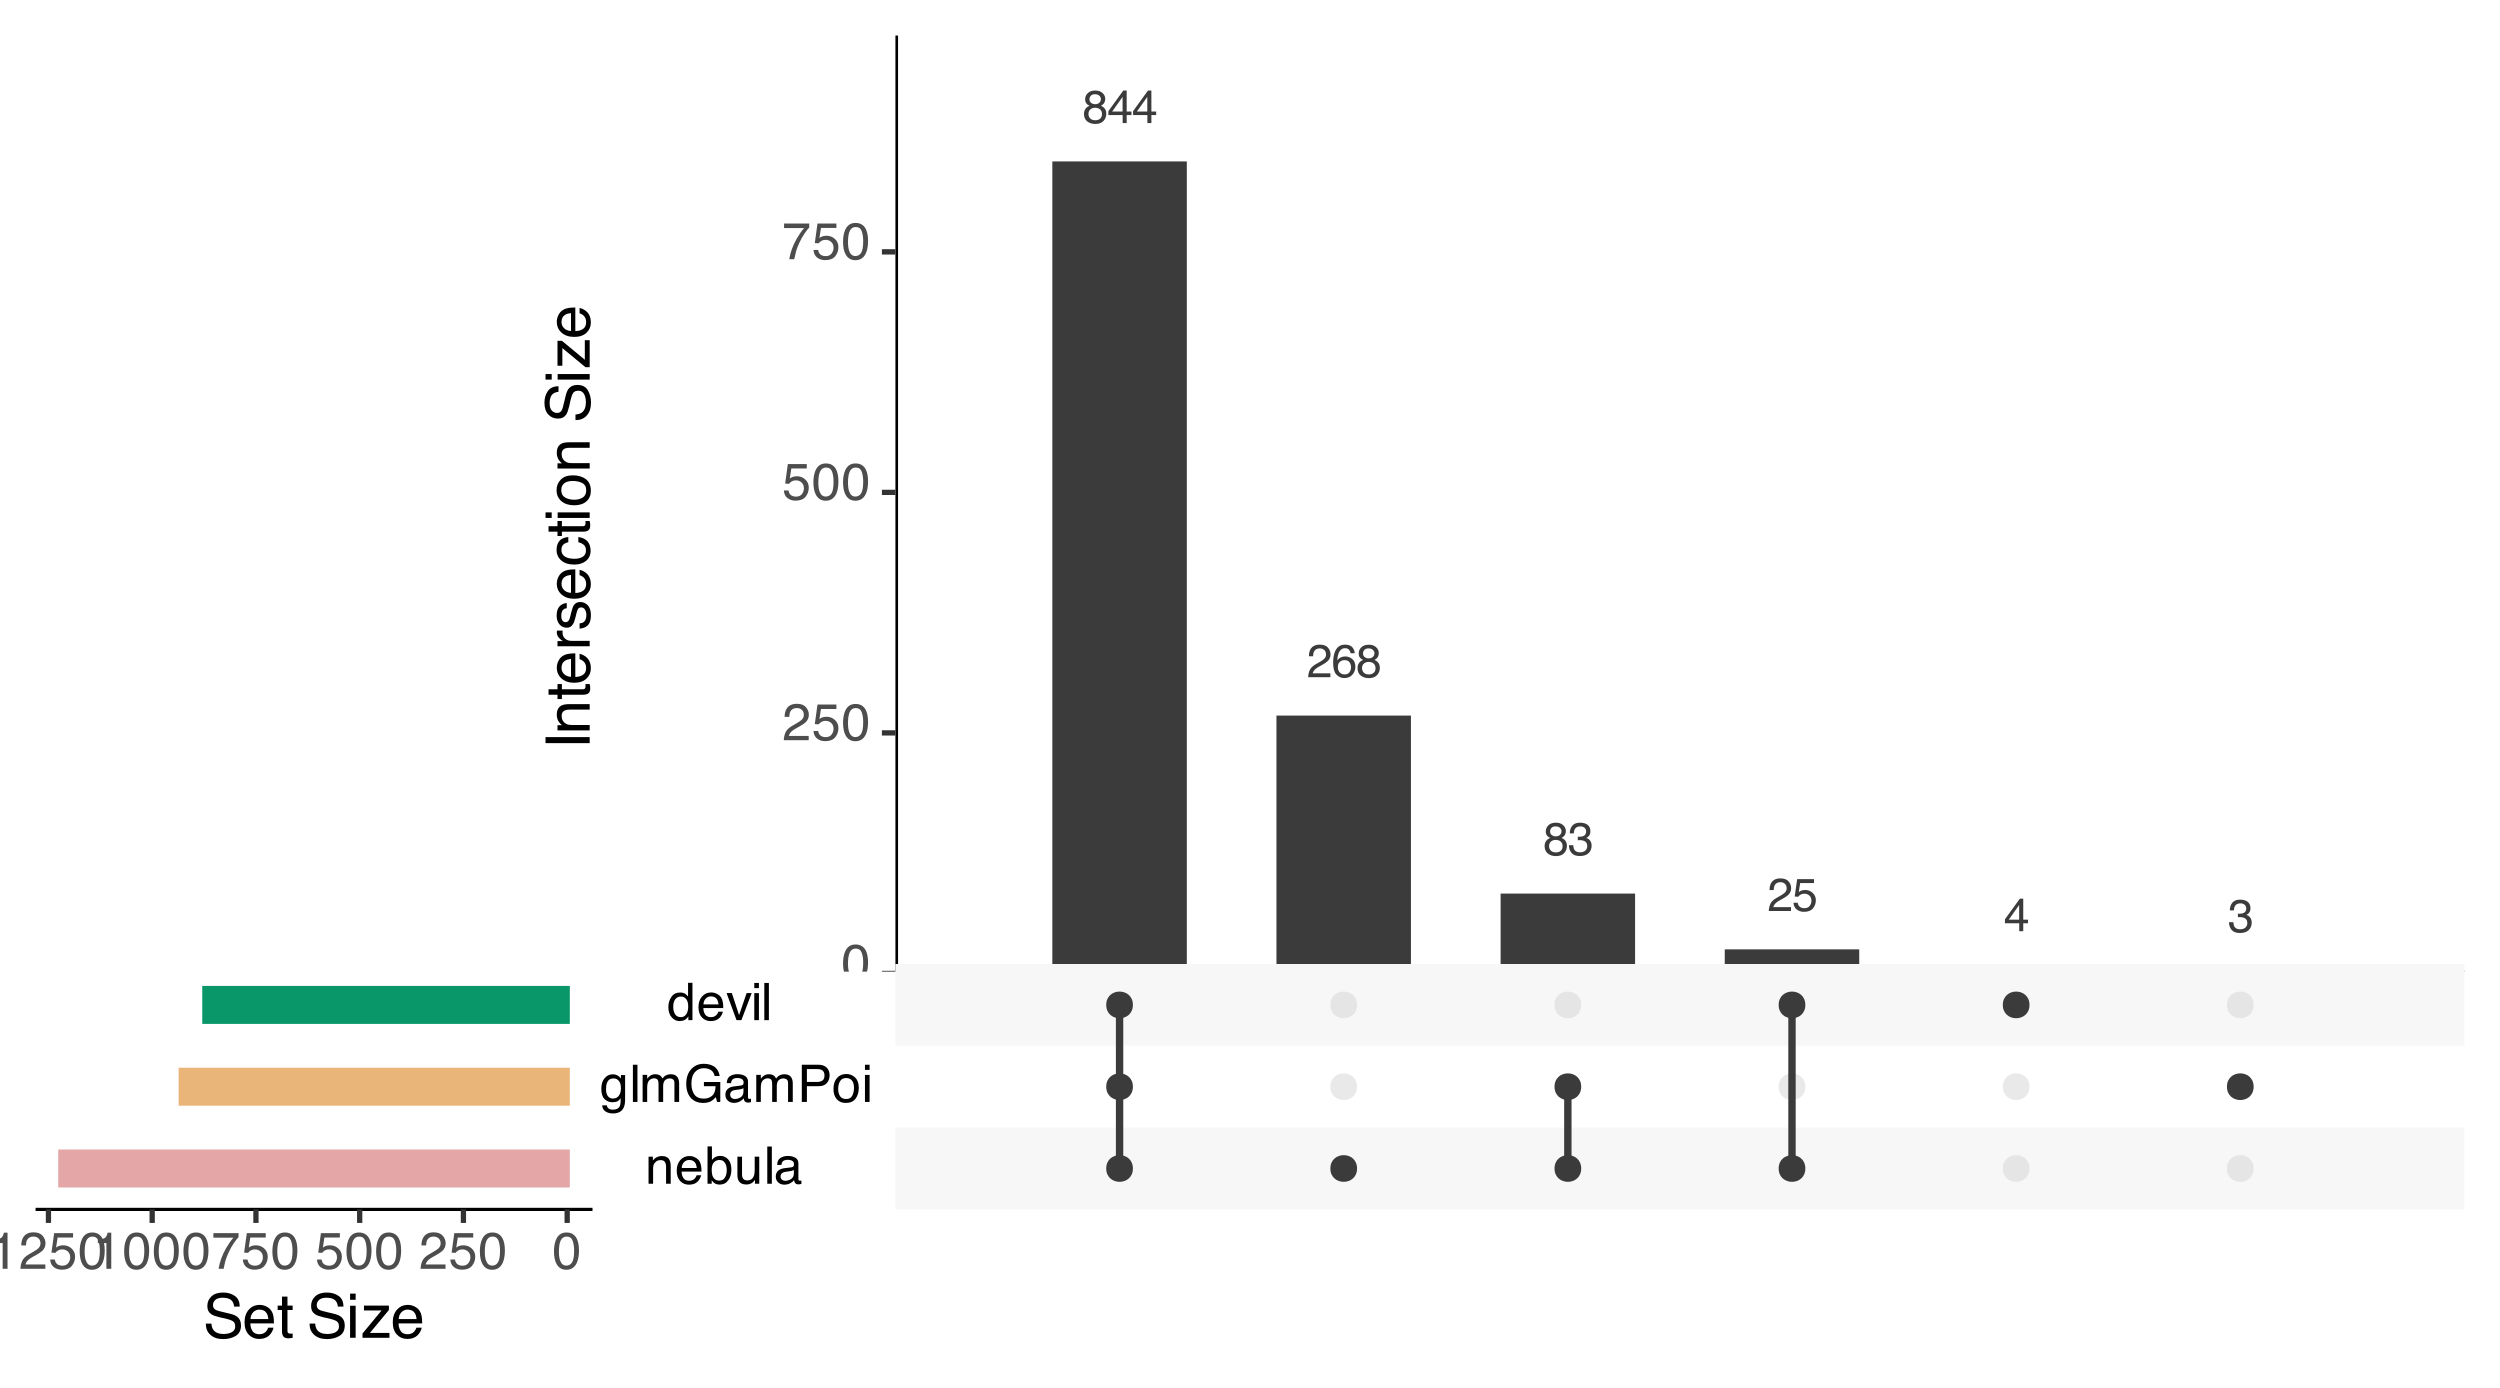 <?xml version="1.0" encoding="UTF-8"?>
<svg xmlns="http://www.w3.org/2000/svg" xmlns:xlink="http://www.w3.org/1999/xlink" width="506" height="281" viewBox="0 0 506 281">
<defs>
<g>
<g id="glyph-0-0">
<path d="M 0.297 0 L 0.297 -6.734 L 5.656 -6.734 L 5.656 0 Z M 4.812 -0.844 L 4.812 -5.891 L 1.141 -5.891 L 1.141 -0.844 Z M 4.812 -0.844 "/>
</g>
<g id="glyph-0-1">
<path d="M 2.547 -3.812 C 2.91 -3.812 3.195 -3.91 3.406 -4.109 C 3.613 -4.316 3.719 -4.562 3.719 -4.844 C 3.719 -5.094 3.617 -5.316 3.422 -5.516 C 3.223 -5.723 2.926 -5.828 2.531 -5.828 C 2.133 -5.828 1.848 -5.723 1.672 -5.516 C 1.492 -5.316 1.406 -5.078 1.406 -4.797 C 1.406 -4.492 1.52 -4.254 1.75 -4.078 C 1.977 -3.898 2.242 -3.812 2.547 -3.812 Z M 2.609 -0.562 C 2.984 -0.562 3.297 -0.664 3.547 -0.875 C 3.805 -1.082 3.938 -1.391 3.938 -1.797 C 3.938 -2.223 3.805 -2.547 3.547 -2.766 C 3.285 -2.984 2.953 -3.094 2.547 -3.094 C 2.148 -3.094 1.828 -2.977 1.578 -2.75 C 1.328 -2.531 1.203 -2.223 1.203 -1.828 C 1.203 -1.484 1.316 -1.188 1.547 -0.938 C 1.773 -0.688 2.129 -0.562 2.609 -0.562 Z M 1.438 -3.5 C 1.207 -3.594 1.023 -3.707 0.891 -3.844 C 0.648 -4.082 0.531 -4.398 0.531 -4.797 C 0.531 -5.285 0.707 -5.703 1.062 -6.047 C 1.414 -6.398 1.922 -6.578 2.578 -6.578 C 3.203 -6.578 3.691 -6.41 4.047 -6.078 C 4.41 -5.754 4.594 -5.367 4.594 -4.922 C 4.594 -4.516 4.488 -4.18 4.281 -3.922 C 4.164 -3.785 3.984 -3.645 3.734 -3.5 C 4.004 -3.375 4.219 -3.234 4.375 -3.078 C 4.664 -2.773 4.812 -2.379 4.812 -1.891 C 4.812 -1.305 4.617 -0.812 4.234 -0.406 C 3.848 -0.008 3.301 0.188 2.594 0.188 C 1.945 0.188 1.398 0.016 0.953 -0.328 C 0.516 -0.68 0.297 -1.188 0.297 -1.844 C 0.297 -2.227 0.391 -2.562 0.578 -2.844 C 0.773 -3.133 1.062 -3.352 1.438 -3.5 Z M 1.438 -3.5 "/>
</g>
<g id="glyph-0-2">
<path d="M 3.109 -2.328 L 3.109 -5.297 L 1 -2.328 Z M 3.125 0 L 3.125 -1.609 L 0.234 -1.609 L 0.234 -2.406 L 3.25 -6.578 L 3.938 -6.578 L 3.938 -2.328 L 4.906 -2.328 L 4.906 -1.609 L 3.938 -1.609 L 3.938 0 Z M 3.125 0 "/>
</g>
<g id="glyph-0-3">
<path d="M 0.297 0 C 0.328 -0.562 0.441 -1.051 0.641 -1.469 C 0.848 -1.895 1.242 -2.281 1.828 -2.625 L 2.719 -3.125 C 3.113 -3.352 3.391 -3.551 3.547 -3.719 C 3.797 -3.969 3.922 -4.254 3.922 -4.578 C 3.922 -4.961 3.805 -5.266 3.578 -5.484 C 3.348 -5.711 3.039 -5.828 2.656 -5.828 C 2.094 -5.828 1.703 -5.613 1.484 -5.188 C 1.367 -4.957 1.305 -4.641 1.297 -4.234 L 0.453 -4.234 C 0.461 -4.805 0.566 -5.273 0.766 -5.641 C 1.129 -6.273 1.758 -6.594 2.656 -6.594 C 3.414 -6.594 3.969 -6.391 4.312 -5.984 C 4.656 -5.578 4.828 -5.125 4.828 -4.625 C 4.828 -4.094 4.645 -3.645 4.281 -3.281 C 4.062 -3.062 3.676 -2.797 3.125 -2.484 L 2.5 -2.141 C 2.195 -1.973 1.961 -1.816 1.797 -1.672 C 1.484 -1.398 1.289 -1.102 1.219 -0.781 L 4.797 -0.781 L 4.797 0 Z M 0.297 0 "/>
</g>
<g id="glyph-0-4">
<path d="M 2.75 -6.594 C 3.477 -6.594 3.988 -6.398 4.281 -6.016 C 4.57 -5.641 4.719 -5.25 4.719 -4.844 L 3.891 -4.844 C 3.848 -5.102 3.77 -5.305 3.656 -5.453 C 3.457 -5.734 3.16 -5.875 2.766 -5.875 C 2.297 -5.875 1.926 -5.66 1.656 -5.234 C 1.383 -4.805 1.234 -4.191 1.203 -3.391 C 1.391 -3.672 1.629 -3.879 1.922 -4.016 C 2.18 -4.141 2.473 -4.203 2.797 -4.203 C 3.348 -4.203 3.828 -4.023 4.234 -3.672 C 4.648 -3.328 4.859 -2.805 4.859 -2.109 C 4.859 -1.504 4.66 -0.973 4.266 -0.516 C 3.879 -0.055 3.328 0.172 2.609 0.172 C 1.992 0.172 1.461 -0.062 1.016 -0.531 C 0.578 -1 0.359 -1.785 0.359 -2.891 C 0.359 -3.703 0.457 -4.395 0.656 -4.969 C 1.031 -6.051 1.727 -6.594 2.75 -6.594 Z M 2.688 -0.562 C 3.125 -0.562 3.445 -0.707 3.656 -1 C 3.875 -1.289 3.984 -1.633 3.984 -2.031 C 3.984 -2.375 3.883 -2.695 3.688 -3 C 3.5 -3.301 3.148 -3.453 2.641 -3.453 C 2.285 -3.453 1.973 -3.332 1.703 -3.094 C 1.441 -2.863 1.312 -2.508 1.312 -2.031 C 1.312 -1.613 1.43 -1.266 1.672 -0.984 C 1.922 -0.703 2.258 -0.562 2.688 -0.562 Z M 2.688 -0.562 "/>
</g>
<g id="glyph-0-5">
<path d="M 2.438 0.172 C 1.664 0.172 1.102 -0.035 0.75 -0.453 C 0.395 -0.879 0.219 -1.398 0.219 -2.016 L 1.094 -2.016 C 1.125 -1.586 1.203 -1.281 1.328 -1.094 C 1.535 -0.75 1.922 -0.578 2.484 -0.578 C 2.922 -0.578 3.27 -0.691 3.531 -0.922 C 3.789 -1.148 3.922 -1.453 3.922 -1.828 C 3.922 -2.273 3.781 -2.586 3.5 -2.766 C 3.227 -2.953 2.848 -3.047 2.359 -3.047 C 2.305 -3.047 2.25 -3.039 2.188 -3.031 C 2.133 -3.031 2.078 -3.031 2.016 -3.031 L 2.016 -3.766 C 2.098 -3.754 2.164 -3.742 2.219 -3.734 C 2.281 -3.734 2.348 -3.734 2.422 -3.734 C 2.734 -3.734 2.988 -3.785 3.188 -3.891 C 3.531 -4.055 3.703 -4.359 3.703 -4.797 C 3.703 -5.129 3.586 -5.383 3.359 -5.562 C 3.129 -5.738 2.859 -5.828 2.547 -5.828 C 1.992 -5.828 1.613 -5.641 1.406 -5.266 C 1.289 -5.066 1.223 -4.781 1.203 -4.406 L 0.391 -4.406 C 0.391 -4.895 0.488 -5.312 0.688 -5.656 C 1.02 -6.27 1.609 -6.578 2.453 -6.578 C 3.129 -6.578 3.648 -6.426 4.016 -6.125 C 4.379 -5.832 4.562 -5.398 4.562 -4.828 C 4.562 -4.43 4.453 -4.109 4.234 -3.859 C 4.098 -3.703 3.926 -3.578 3.719 -3.484 C 4.062 -3.391 4.328 -3.207 4.516 -2.938 C 4.711 -2.664 4.812 -2.332 4.812 -1.938 C 4.812 -1.312 4.602 -0.801 4.188 -0.406 C 3.781 -0.02 3.195 0.172 2.438 0.172 Z M 2.438 0.172 "/>
</g>
<g id="glyph-0-6">
<path d="M 1.156 -1.672 C 1.219 -1.203 1.438 -0.879 1.812 -0.703 C 2.008 -0.609 2.238 -0.562 2.5 -0.562 C 2.988 -0.562 3.348 -0.719 3.578 -1.031 C 3.816 -1.344 3.938 -1.688 3.938 -2.062 C 3.938 -2.52 3.797 -2.875 3.516 -3.125 C 3.234 -3.375 2.898 -3.5 2.516 -3.5 C 2.223 -3.5 1.973 -3.441 1.766 -3.328 C 1.566 -3.223 1.395 -3.07 1.25 -2.875 L 0.547 -2.922 L 1.047 -6.453 L 4.453 -6.453 L 4.453 -5.656 L 1.656 -5.656 L 1.375 -3.828 C 1.531 -3.941 1.676 -4.031 1.812 -4.094 C 2.062 -4.195 2.344 -4.25 2.656 -4.25 C 3.258 -4.25 3.77 -4.051 4.188 -3.656 C 4.613 -3.27 4.828 -2.781 4.828 -2.188 C 4.828 -1.562 4.633 -1.008 4.25 -0.531 C 3.863 -0.062 3.25 0.172 2.406 0.172 C 1.875 0.172 1.398 0.02 0.984 -0.281 C 0.578 -0.582 0.348 -1.047 0.297 -1.672 Z M 1.156 -1.672 "/>
</g>
<g id="glyph-1-0">
<path d="M 0.344 0 L 0.344 -7.531 L 6.312 -7.531 L 6.312 0 Z M 5.375 -0.938 L 5.375 -6.594 L 1.281 -6.594 L 1.281 -0.938 Z M 5.375 -0.938 "/>
</g>
<g id="glyph-1-1">
<path d="M 2.844 -7.344 C 3.789 -7.344 4.477 -6.953 4.906 -6.172 C 5.227 -5.566 5.391 -4.738 5.391 -3.688 C 5.391 -2.688 5.242 -1.859 4.953 -1.203 C 4.516 -0.266 3.805 0.203 2.828 0.203 C 1.953 0.203 1.297 -0.18 0.859 -0.953 C 0.504 -1.586 0.328 -2.441 0.328 -3.516 C 0.328 -4.348 0.438 -5.066 0.656 -5.672 C 1.051 -6.785 1.781 -7.344 2.844 -7.344 Z M 2.828 -0.641 C 3.305 -0.641 3.688 -0.848 3.969 -1.266 C 4.258 -1.691 4.406 -2.484 4.406 -3.641 C 4.406 -4.473 4.301 -5.16 4.094 -5.703 C 3.883 -6.242 3.484 -6.516 2.891 -6.516 C 2.348 -6.516 1.953 -6.258 1.703 -5.75 C 1.453 -5.238 1.328 -4.484 1.328 -3.484 C 1.328 -2.734 1.406 -2.133 1.562 -1.688 C 1.812 -0.988 2.234 -0.641 2.828 -0.641 Z M 2.828 -0.641 "/>
</g>
<g id="glyph-1-2">
<path d="M 0.328 0 C 0.359 -0.633 0.488 -1.188 0.719 -1.656 C 0.945 -2.125 1.391 -2.547 2.047 -2.922 L 3.031 -3.5 C 3.477 -3.75 3.789 -3.969 3.969 -4.156 C 4.25 -4.438 4.391 -4.758 4.391 -5.125 C 4.391 -5.551 4.258 -5.891 4 -6.141 C 3.738 -6.391 3.395 -6.516 2.969 -6.516 C 2.344 -6.516 1.906 -6.273 1.656 -5.797 C 1.531 -5.547 1.461 -5.191 1.453 -4.734 L 0.5 -4.734 C 0.508 -5.379 0.629 -5.898 0.859 -6.297 C 1.266 -7.016 1.973 -7.375 2.984 -7.375 C 3.816 -7.375 4.426 -7.145 4.812 -6.688 C 5.207 -6.227 5.406 -5.723 5.406 -5.172 C 5.406 -4.578 5.195 -4.07 4.781 -3.656 C 4.539 -3.414 4.113 -3.125 3.5 -2.781 L 2.797 -2.391 C 2.461 -2.203 2.195 -2.023 2 -1.859 C 1.656 -1.566 1.441 -1.238 1.359 -0.875 L 5.375 -0.875 L 5.375 0 Z M 0.328 0 "/>
</g>
<g id="glyph-1-3">
<path d="M 1.297 -1.875 C 1.359 -1.344 1.602 -0.977 2.031 -0.781 C 2.25 -0.676 2.504 -0.625 2.797 -0.625 C 3.336 -0.625 3.738 -0.797 4 -1.141 C 4.27 -1.492 4.406 -1.883 4.406 -2.312 C 4.406 -2.82 4.242 -3.219 3.922 -3.5 C 3.609 -3.781 3.234 -3.922 2.797 -3.922 C 2.484 -3.922 2.211 -3.859 1.984 -3.734 C 1.754 -3.609 1.562 -3.438 1.406 -3.219 L 0.609 -3.266 L 1.156 -7.219 L 4.984 -7.219 L 4.984 -6.328 L 1.859 -6.328 L 1.547 -4.281 C 1.711 -4.414 1.875 -4.516 2.031 -4.578 C 2.301 -4.691 2.617 -4.75 2.984 -4.75 C 3.648 -4.75 4.219 -4.531 4.688 -4.094 C 5.156 -3.664 5.391 -3.117 5.391 -2.453 C 5.391 -1.754 5.176 -1.141 4.75 -0.609 C 4.32 -0.078 3.641 0.188 2.703 0.188 C 2.098 0.188 1.566 0.02 1.109 -0.312 C 0.648 -0.656 0.395 -1.176 0.344 -1.875 Z M 1.297 -1.875 "/>
</g>
<g id="glyph-1-4">
<path d="M 5.484 -7.219 L 5.484 -6.406 C 5.254 -6.188 4.941 -5.789 4.547 -5.219 C 4.16 -4.656 3.816 -4.047 3.516 -3.391 C 3.211 -2.742 2.984 -2.16 2.828 -1.641 C 2.734 -1.297 2.609 -0.75 2.453 0 L 1.438 0 C 1.664 -1.406 2.176 -2.801 2.969 -4.188 C 3.438 -5 3.926 -5.703 4.438 -6.297 L 0.391 -6.297 L 0.391 -7.219 Z M 5.484 -7.219 "/>
</g>
<g id="glyph-1-5">
<path d="M 0.672 -5.484 L 1.547 -5.484 L 1.547 -4.719 C 1.805 -5.031 2.082 -5.254 2.375 -5.391 C 2.664 -5.535 2.988 -5.609 3.344 -5.609 C 4.125 -5.609 4.648 -5.336 4.922 -4.797 C 5.078 -4.504 5.156 -4.078 5.156 -3.516 L 5.156 0 L 4.219 0 L 4.219 -3.453 C 4.219 -3.797 4.164 -4.066 4.062 -4.266 C 3.895 -4.609 3.598 -4.781 3.172 -4.781 C 2.953 -4.781 2.773 -4.758 2.641 -4.719 C 2.379 -4.645 2.156 -4.492 1.969 -4.266 C 1.812 -4.086 1.707 -3.898 1.656 -3.703 C 1.613 -3.516 1.594 -3.238 1.594 -2.875 L 1.594 0 L 0.672 0 Z M 2.844 -5.625 Z M 2.844 -5.625 "/>
</g>
<g id="glyph-1-6">
<path d="M 2.969 -5.609 C 3.352 -5.609 3.727 -5.516 4.094 -5.328 C 4.457 -5.148 4.738 -4.914 4.938 -4.625 C 5.113 -4.352 5.234 -4.031 5.297 -3.656 C 5.359 -3.406 5.391 -3.004 5.391 -2.453 L 1.359 -2.453 C 1.379 -1.891 1.508 -1.441 1.75 -1.109 C 2 -0.773 2.379 -0.609 2.891 -0.609 C 3.379 -0.609 3.766 -0.766 4.047 -1.078 C 4.211 -1.266 4.332 -1.477 4.406 -1.719 L 5.312 -1.719 C 5.281 -1.52 5.195 -1.297 5.062 -1.047 C 4.926 -0.797 4.773 -0.594 4.609 -0.438 C 4.328 -0.164 3.984 0.016 3.578 0.109 C 3.348 0.16 3.094 0.188 2.812 0.188 C 2.133 0.188 1.555 -0.055 1.078 -0.547 C 0.609 -1.047 0.375 -1.742 0.375 -2.641 C 0.375 -3.523 0.613 -4.238 1.094 -4.781 C 1.57 -5.332 2.195 -5.609 2.969 -5.609 Z M 4.438 -3.188 C 4.395 -3.582 4.305 -3.898 4.172 -4.141 C 3.922 -4.586 3.5 -4.812 2.906 -4.812 C 2.477 -4.812 2.117 -4.656 1.828 -4.344 C 1.547 -4.039 1.398 -3.656 1.391 -3.188 Z M 2.875 -5.625 Z M 2.875 -5.625 "/>
</g>
<g id="glyph-1-7">
<path d="M 0.609 -7.562 L 1.5 -7.562 L 1.5 -4.828 C 1.707 -5.086 1.945 -5.285 2.219 -5.422 C 2.5 -5.566 2.805 -5.641 3.141 -5.641 C 3.816 -5.641 4.367 -5.398 4.797 -4.922 C 5.223 -4.453 5.438 -3.758 5.438 -2.844 C 5.438 -1.977 5.223 -1.258 4.797 -0.688 C 4.379 -0.113 3.801 0.172 3.062 0.172 C 2.645 0.172 2.289 0.07 2 -0.125 C 1.832 -0.25 1.648 -0.441 1.453 -0.703 L 1.453 0 L 0.609 0 Z M 3 -0.641 C 3.5 -0.641 3.875 -0.836 4.125 -1.234 C 4.375 -1.629 4.5 -2.148 4.5 -2.797 C 4.5 -3.379 4.375 -3.859 4.125 -4.234 C 3.875 -4.617 3.508 -4.812 3.031 -4.812 C 2.613 -4.812 2.242 -4.656 1.922 -4.344 C 1.609 -4.031 1.453 -3.516 1.453 -2.797 C 1.453 -2.285 1.516 -1.867 1.641 -1.547 C 1.891 -0.941 2.344 -0.641 3 -0.641 Z M 3 -0.641 "/>
</g>
<g id="glyph-1-8">
<path d="M 1.594 -5.484 L 1.594 -1.844 C 1.594 -1.562 1.641 -1.332 1.734 -1.156 C 1.898 -0.832 2.207 -0.672 2.656 -0.672 C 3.289 -0.672 3.727 -0.957 3.969 -1.531 C 4.094 -1.832 4.156 -2.254 4.156 -2.797 L 4.156 -5.484 L 5.078 -5.484 L 5.078 0 L 4.203 0 L 4.219 -0.812 C 4.094 -0.602 3.941 -0.426 3.766 -0.281 C 3.41 0.008 2.984 0.156 2.484 0.156 C 1.703 0.156 1.172 -0.109 0.891 -0.641 C 0.734 -0.922 0.656 -1.297 0.656 -1.766 L 0.656 -5.484 Z M 2.859 -5.625 Z M 2.859 -5.625 "/>
</g>
<g id="glyph-1-9">
<path d="M 0.703 -7.531 L 1.625 -7.531 L 1.625 0 L 0.703 0 Z M 0.703 -7.531 "/>
</g>
<g id="glyph-1-10">
<path d="M 1.391 -1.469 C 1.391 -1.195 1.484 -0.984 1.672 -0.828 C 1.867 -0.672 2.102 -0.594 2.375 -0.594 C 2.695 -0.594 3.008 -0.672 3.312 -0.828 C 3.82 -1.078 4.078 -1.484 4.078 -2.047 L 4.078 -2.797 C 3.961 -2.723 3.816 -2.66 3.641 -2.609 C 3.461 -2.566 3.289 -2.535 3.125 -2.516 L 2.562 -2.438 C 2.227 -2.395 1.977 -2.328 1.812 -2.234 C 1.531 -2.066 1.391 -1.812 1.391 -1.469 Z M 3.625 -3.328 C 3.832 -3.359 3.973 -3.445 4.047 -3.594 C 4.086 -3.676 4.109 -3.797 4.109 -3.953 C 4.109 -4.266 3.992 -4.488 3.766 -4.625 C 3.547 -4.77 3.227 -4.844 2.812 -4.844 C 2.332 -4.844 1.988 -4.711 1.781 -4.453 C 1.664 -4.305 1.594 -4.094 1.562 -3.812 L 0.703 -3.812 C 0.723 -4.488 0.941 -4.957 1.359 -5.219 C 1.785 -5.488 2.273 -5.625 2.828 -5.625 C 3.473 -5.625 4 -5.5 4.406 -5.25 C 4.801 -5.008 5 -4.629 5 -4.109 L 5 -0.938 C 5 -0.844 5.02 -0.766 5.062 -0.703 C 5.102 -0.648 5.188 -0.625 5.312 -0.625 C 5.352 -0.625 5.398 -0.625 5.453 -0.625 C 5.504 -0.633 5.555 -0.645 5.609 -0.656 L 5.609 0.031 C 5.473 0.07 5.363 0.098 5.281 0.109 C 5.207 0.117 5.109 0.125 4.984 0.125 C 4.66 0.125 4.426 0.008 4.281 -0.219 C 4.207 -0.344 4.156 -0.516 4.125 -0.734 C 3.938 -0.484 3.664 -0.266 3.312 -0.078 C 2.969 0.098 2.582 0.188 2.156 0.188 C 1.645 0.188 1.227 0.031 0.906 -0.281 C 0.582 -0.594 0.422 -0.977 0.422 -1.438 C 0.422 -1.945 0.578 -2.344 0.891 -2.625 C 1.211 -2.906 1.629 -3.078 2.141 -3.141 Z M 2.859 -5.625 Z M 2.859 -5.625 "/>
</g>
<g id="glyph-1-11">
<path d="M 2.609 -5.594 C 3.047 -5.594 3.426 -5.484 3.75 -5.266 C 3.914 -5.148 4.094 -4.977 4.281 -4.75 L 4.281 -5.438 L 5.125 -5.438 L 5.125 -0.453 C 5.125 0.242 5.02 0.797 4.812 1.203 C 4.438 1.953 3.719 2.328 2.656 2.328 C 2.062 2.328 1.562 2.191 1.156 1.922 C 0.75 1.66 0.523 1.25 0.484 0.688 L 1.422 0.688 C 1.461 0.926 1.551 1.113 1.688 1.25 C 1.895 1.457 2.223 1.562 2.672 1.562 C 3.379 1.562 3.844 1.312 4.062 0.812 C 4.188 0.52 4.242 -0.004 4.234 -0.766 C 4.055 -0.484 3.836 -0.273 3.578 -0.141 C 3.316 -0.004 2.973 0.062 2.547 0.062 C 1.953 0.062 1.43 -0.145 0.984 -0.562 C 0.535 -0.988 0.312 -1.688 0.312 -2.656 C 0.312 -3.582 0.535 -4.301 0.984 -4.812 C 1.43 -5.332 1.973 -5.594 2.609 -5.594 Z M 4.281 -2.766 C 4.281 -3.441 4.141 -3.941 3.859 -4.266 C 3.578 -4.598 3.219 -4.766 2.781 -4.766 C 2.133 -4.766 1.691 -4.461 1.453 -3.859 C 1.328 -3.535 1.266 -3.109 1.266 -2.578 C 1.266 -1.961 1.391 -1.492 1.641 -1.172 C 1.891 -0.848 2.227 -0.688 2.656 -0.688 C 3.312 -0.688 3.773 -0.984 4.047 -1.578 C 4.203 -1.922 4.281 -2.316 4.281 -2.766 Z M 2.719 -5.625 Z M 2.719 -5.625 "/>
</g>
<g id="glyph-1-12">
<path d="M 0.672 -5.484 L 1.594 -5.484 L 1.594 -4.719 C 1.812 -4.977 2.008 -5.172 2.188 -5.297 C 2.488 -5.504 2.832 -5.609 3.219 -5.609 C 3.656 -5.609 4.008 -5.504 4.281 -5.297 C 4.426 -5.172 4.562 -4.988 4.688 -4.75 C 4.895 -5.039 5.133 -5.254 5.406 -5.391 C 5.688 -5.535 6 -5.609 6.344 -5.609 C 7.082 -5.609 7.582 -5.344 7.844 -4.812 C 7.988 -4.531 8.062 -4.145 8.062 -3.656 L 8.062 0 L 7.109 0 L 7.109 -3.812 C 7.109 -4.176 7.016 -4.426 6.828 -4.562 C 6.648 -4.695 6.426 -4.766 6.156 -4.766 C 5.801 -4.766 5.488 -4.645 5.219 -4.406 C 4.957 -4.164 4.828 -3.758 4.828 -3.188 L 4.828 0 L 3.891 0 L 3.891 -3.578 C 3.891 -3.953 3.848 -4.227 3.766 -4.406 C 3.617 -4.656 3.359 -4.781 2.984 -4.781 C 2.629 -4.781 2.305 -4.645 2.016 -4.375 C 1.734 -4.102 1.594 -3.613 1.594 -2.906 L 1.594 0 L 0.672 0 Z M 0.672 -5.484 "/>
</g>
<g id="glyph-1-13">
<path d="M 4.062 -7.719 C 4.758 -7.719 5.367 -7.582 5.891 -7.312 C 6.641 -6.926 7.098 -6.238 7.266 -5.25 L 6.25 -5.25 C 6.133 -5.801 5.879 -6.203 5.484 -6.453 C 5.098 -6.703 4.613 -6.828 4.031 -6.828 C 3.332 -6.828 2.742 -6.566 2.266 -6.047 C 1.785 -5.523 1.547 -4.742 1.547 -3.703 C 1.547 -2.805 1.742 -2.078 2.141 -1.516 C 2.535 -0.953 3.176 -0.672 4.062 -0.672 C 4.75 -0.672 5.312 -0.867 5.75 -1.266 C 6.195 -1.66 6.426 -2.301 6.438 -3.188 L 4.078 -3.188 L 4.078 -4.031 L 7.391 -4.031 L 7.391 0 L 6.734 0 L 6.484 -0.969 C 6.141 -0.594 5.832 -0.328 5.562 -0.172 C 5.113 0.078 4.547 0.203 3.859 0.203 C 2.961 0.203 2.195 -0.086 1.562 -0.672 C 0.852 -1.391 0.5 -2.383 0.5 -3.656 C 0.5 -4.914 0.844 -5.914 1.531 -6.656 C 2.176 -7.363 3.02 -7.719 4.062 -7.719 Z M 3.891 -7.734 Z M 3.891 -7.734 "/>
</g>
<g id="glyph-1-14">
<path d="M 0.891 -7.531 L 4.281 -7.531 C 4.957 -7.531 5.5 -7.344 5.906 -6.969 C 6.312 -6.594 6.516 -6.062 6.516 -5.375 C 6.516 -4.781 6.332 -4.266 5.969 -3.828 C 5.602 -3.398 5.039 -3.188 4.281 -3.188 L 1.922 -3.188 L 1.922 0 L 0.891 0 Z M 5.484 -5.375 C 5.484 -5.926 5.281 -6.301 4.875 -6.5 C 4.645 -6.602 4.336 -6.656 3.953 -6.656 L 1.922 -6.656 L 1.922 -4.047 L 3.953 -4.047 C 4.41 -4.047 4.781 -4.141 5.062 -4.328 C 5.344 -4.523 5.484 -4.875 5.484 -5.375 Z M 5.484 -5.375 "/>
</g>
<g id="glyph-1-15">
<path d="M 2.859 -0.594 C 3.473 -0.594 3.891 -0.82 4.109 -1.281 C 4.336 -1.75 4.453 -2.266 4.453 -2.828 C 4.453 -3.348 4.367 -3.77 4.203 -4.094 C 3.941 -4.594 3.492 -4.844 2.859 -4.844 C 2.297 -4.844 1.883 -4.625 1.625 -4.188 C 1.375 -3.758 1.25 -3.242 1.25 -2.641 C 1.25 -2.055 1.375 -1.566 1.625 -1.172 C 1.883 -0.785 2.297 -0.594 2.859 -0.594 Z M 2.891 -5.656 C 3.598 -5.656 4.195 -5.414 4.688 -4.938 C 5.176 -4.469 5.422 -3.773 5.422 -2.859 C 5.422 -1.973 5.203 -1.238 4.766 -0.656 C 4.336 -0.082 3.672 0.203 2.766 0.203 C 2.016 0.203 1.414 -0.051 0.969 -0.562 C 0.52 -1.07 0.297 -1.758 0.297 -2.625 C 0.297 -3.551 0.531 -4.285 1 -4.828 C 1.469 -5.379 2.098 -5.656 2.891 -5.656 Z M 2.859 -5.625 Z M 2.859 -5.625 "/>
</g>
<g id="glyph-1-16">
<path d="M 0.672 -5.469 L 1.609 -5.469 L 1.609 0 L 0.672 0 Z M 0.672 -7.531 L 1.609 -7.531 L 1.609 -6.484 L 0.672 -6.484 Z M 0.672 -7.531 "/>
</g>
<g id="glyph-1-17">
<path d="M 1.266 -2.688 C 1.266 -2.094 1.391 -1.598 1.641 -1.203 C 1.891 -0.805 2.285 -0.609 2.828 -0.609 C 3.254 -0.609 3.602 -0.789 3.875 -1.156 C 4.156 -1.531 4.297 -2.062 4.297 -2.75 C 4.297 -3.438 4.156 -3.945 3.875 -4.281 C 3.594 -4.613 3.242 -4.781 2.828 -4.781 C 2.359 -4.781 1.977 -4.602 1.688 -4.25 C 1.406 -3.895 1.266 -3.375 1.266 -2.688 Z M 2.656 -5.594 C 3.07 -5.594 3.422 -5.504 3.703 -5.328 C 3.867 -5.223 4.055 -5.039 4.266 -4.781 L 4.266 -7.562 L 5.156 -7.562 L 5.156 0 L 4.328 0 L 4.328 -0.766 C 4.109 -0.422 3.852 -0.176 3.562 -0.031 C 3.27 0.113 2.93 0.188 2.547 0.188 C 1.93 0.188 1.398 -0.066 0.953 -0.578 C 0.504 -1.086 0.281 -1.77 0.281 -2.625 C 0.281 -3.426 0.484 -4.117 0.891 -4.703 C 1.305 -5.297 1.895 -5.594 2.656 -5.594 Z M 2.656 -5.594 "/>
</g>
<g id="glyph-1-18">
<path d="M 1.125 -5.484 L 2.594 -1.016 L 4.125 -5.484 L 5.141 -5.484 L 3.062 0 L 2.078 0 L 0.062 -5.484 Z M 1.125 -5.484 "/>
</g>
<g id="glyph-1-19">
<path d="M 1 -5.203 L 1 -5.906 C 1.664 -5.969 2.129 -6.07 2.391 -6.219 C 2.66 -6.375 2.859 -6.738 2.984 -7.312 L 3.719 -7.312 L 3.719 0 L 2.734 0 L 2.734 -5.203 Z M 1 -5.203 "/>
</g>
<g id="glyph-2-0">
<path d="M 0 -0.406 L -8.938 -0.406 L -8.938 -7.484 L 0 -7.484 Z M -1.125 -6.375 L -7.812 -6.375 L -7.812 -1.516 L -1.125 -1.516 Z M -1.125 -6.375 "/>
</g>
<g id="glyph-2-1">
<path d="M -8.938 -1.219 L -8.938 -2.438 L 0 -2.438 L 0 -1.219 Z M -8.938 -1.219 "/>
</g>
<g id="glyph-2-2">
<path d="M -6.516 -0.797 L -6.516 -1.844 L -5.594 -1.844 C -5.969 -2.145 -6.238 -2.469 -6.406 -2.812 C -6.57 -3.164 -6.656 -3.551 -6.656 -3.969 C -6.656 -4.895 -6.332 -5.52 -5.688 -5.844 C -5.332 -6.02 -4.828 -6.109 -4.172 -6.109 L 0 -6.109 L 0 -5 L -4.109 -5 C -4.504 -5 -4.82 -4.941 -5.062 -4.828 C -5.469 -4.629 -5.672 -4.273 -5.672 -3.766 C -5.672 -3.504 -5.645 -3.289 -5.594 -3.125 C -5.5 -2.82 -5.32 -2.555 -5.062 -2.328 C -4.844 -2.148 -4.617 -2.031 -4.391 -1.969 C -4.16 -1.914 -3.832 -1.891 -3.406 -1.891 L 0 -1.891 L 0 -0.797 Z M -6.672 -3.375 Z M -6.672 -3.375 "/>
</g>
<g id="glyph-2-3">
<path d="M -8.328 -1.016 L -8.328 -2.125 L -6.516 -2.125 L -6.516 -3.172 L -5.625 -3.172 L -5.625 -2.125 L -1.375 -2.125 C -1.145 -2.125 -0.988 -2.203 -0.906 -2.359 C -0.863 -2.441 -0.844 -2.582 -0.844 -2.781 C -0.844 -2.832 -0.844 -2.891 -0.844 -2.953 C -0.844 -3.016 -0.848 -3.086 -0.859 -3.172 L 0 -3.172 C 0.039 -3.047 0.066 -2.914 0.078 -2.781 C 0.098 -2.645 0.109 -2.492 0.109 -2.328 C 0.109 -1.816 -0.02 -1.469 -0.281 -1.281 C -0.551 -1.102 -0.895 -1.016 -1.312 -1.016 L -5.625 -1.016 L -5.625 -0.141 L -6.516 -0.141 L -6.516 -1.016 Z M -8.328 -1.016 "/>
</g>
<g id="glyph-2-4">
<path d="M -6.656 -3.516 C -6.656 -3.973 -6.547 -4.422 -6.328 -4.859 C -6.109 -5.297 -5.828 -5.625 -5.484 -5.844 C -5.16 -6.062 -4.781 -6.207 -4.344 -6.281 C -4.039 -6.352 -3.562 -6.391 -2.906 -6.391 L -2.906 -1.609 C -2.25 -1.629 -1.719 -1.785 -1.312 -2.078 C -0.914 -2.367 -0.719 -2.82 -0.719 -3.438 C -0.719 -4.008 -0.906 -4.461 -1.281 -4.797 C -1.5 -4.992 -1.754 -5.133 -2.047 -5.219 L -2.047 -6.297 C -1.805 -6.266 -1.535 -6.164 -1.234 -6 C -0.941 -5.844 -0.703 -5.664 -0.516 -5.469 C -0.191 -5.133 0.023 -4.723 0.141 -4.234 C 0.203 -3.973 0.234 -3.676 0.234 -3.344 C 0.234 -2.531 -0.055 -1.844 -0.641 -1.281 C -1.234 -0.719 -2.062 -0.438 -3.125 -0.438 C -4.176 -0.438 -5.023 -0.719 -5.672 -1.281 C -6.328 -1.852 -6.656 -2.598 -6.656 -3.516 Z M -3.781 -5.266 C -4.25 -5.211 -4.625 -5.109 -4.906 -4.953 C -5.438 -4.648 -5.703 -4.148 -5.703 -3.453 C -5.703 -2.941 -5.52 -2.516 -5.156 -2.172 C -4.789 -1.836 -4.332 -1.66 -3.781 -1.641 Z M -6.672 -3.406 Z M -6.672 -3.406 "/>
</g>
<g id="glyph-2-5">
<path d="M -6.516 -0.828 L -6.516 -1.875 L -5.391 -1.875 C -5.609 -1.957 -5.875 -2.164 -6.188 -2.5 C -6.5 -2.832 -6.656 -3.211 -6.656 -3.641 C -6.656 -3.66 -6.648 -3.695 -6.641 -3.75 C -6.641 -3.801 -6.633 -3.883 -6.625 -4 L -5.469 -4 C -5.477 -3.938 -5.484 -3.875 -5.484 -3.812 C -5.492 -3.758 -5.5 -3.703 -5.5 -3.641 C -5.5 -3.086 -5.32 -2.66 -4.969 -2.359 C -4.613 -2.066 -4.207 -1.922 -3.75 -1.922 L 0 -1.922 L 0 -0.828 Z M -6.516 -0.828 "/>
</g>
<g id="glyph-2-6">
<path d="M -2.047 -1.453 C -1.68 -1.484 -1.398 -1.578 -1.203 -1.734 C -0.848 -2.004 -0.672 -2.477 -0.672 -3.156 C -0.672 -3.562 -0.758 -3.914 -0.938 -4.219 C -1.113 -4.531 -1.383 -4.688 -1.75 -4.688 C -2.031 -4.688 -2.242 -4.566 -2.391 -4.328 C -2.484 -4.172 -2.586 -3.859 -2.703 -3.391 L -2.922 -2.516 C -3.055 -1.961 -3.211 -1.555 -3.391 -1.297 C -3.68 -0.816 -4.086 -0.578 -4.609 -0.578 C -5.234 -0.578 -5.734 -0.801 -6.109 -1.25 C -6.492 -1.695 -6.688 -2.297 -6.688 -3.047 C -6.688 -4.023 -6.395 -4.727 -5.812 -5.156 C -5.445 -5.426 -5.055 -5.562 -4.641 -5.562 L -4.641 -4.531 C -4.891 -4.508 -5.113 -4.422 -5.312 -4.266 C -5.602 -4.016 -5.75 -3.578 -5.75 -2.953 C -5.75 -2.535 -5.664 -2.223 -5.5 -2.016 C -5.344 -1.805 -5.133 -1.703 -4.875 -1.703 C -4.594 -1.703 -4.367 -1.836 -4.203 -2.109 C -4.098 -2.273 -4.008 -2.516 -3.938 -2.828 L -3.766 -3.562 C -3.566 -4.344 -3.379 -4.867 -3.203 -5.141 C -2.922 -5.566 -2.484 -5.781 -1.891 -5.781 C -1.305 -5.781 -0.801 -5.555 -0.375 -5.109 C 0.039 -4.672 0.25 -4.004 0.25 -3.109 C 0.25 -2.141 0.031 -1.453 -0.406 -1.047 C -0.844 -0.641 -1.391 -0.426 -2.047 -0.406 Z M -6.672 -3.078 Z M -6.672 -3.078 "/>
</g>
<g id="glyph-2-7">
<path d="M -6.703 -3.312 C -6.703 -4.051 -6.52 -4.648 -6.156 -5.109 C -5.801 -5.566 -5.191 -5.844 -4.328 -5.938 L -4.328 -4.875 C -4.723 -4.801 -5.051 -4.648 -5.312 -4.422 C -5.582 -4.191 -5.719 -3.82 -5.719 -3.312 C -5.719 -2.613 -5.379 -2.113 -4.703 -1.812 C -4.254 -1.625 -3.707 -1.531 -3.062 -1.531 C -2.406 -1.531 -1.852 -1.664 -1.406 -1.938 C -0.969 -2.219 -0.75 -2.648 -0.75 -3.234 C -0.75 -3.691 -0.883 -4.051 -1.156 -4.312 C -1.438 -4.582 -1.816 -4.77 -2.297 -4.875 L -2.297 -5.938 C -1.441 -5.812 -0.812 -5.504 -0.406 -5.016 C -0.008 -4.535 0.188 -3.914 0.188 -3.156 C 0.188 -2.301 -0.117 -1.617 -0.734 -1.109 C -1.359 -0.609 -2.141 -0.359 -3.078 -0.359 C -4.223 -0.359 -5.113 -0.633 -5.75 -1.188 C -6.383 -1.75 -6.703 -2.457 -6.703 -3.312 Z M -6.672 -3.141 Z M -6.672 -3.141 "/>
</g>
<g id="glyph-2-8">
<path d="M -6.484 -0.797 L -6.484 -1.922 L 0 -1.922 L 0 -0.797 Z M -8.938 -0.797 L -8.938 -1.922 L -7.688 -1.922 L -7.688 -0.797 Z M -8.938 -0.797 "/>
</g>
<g id="glyph-2-9">
<path d="M -0.703 -3.391 C -0.703 -4.109 -0.977 -4.602 -1.531 -4.875 C -2.082 -5.145 -2.691 -5.281 -3.359 -5.281 C -3.973 -5.281 -4.469 -5.188 -4.844 -5 C -5.445 -4.688 -5.75 -4.156 -5.75 -3.406 C -5.75 -2.727 -5.492 -2.238 -4.984 -1.938 C -4.473 -1.633 -3.852 -1.484 -3.125 -1.484 C -2.438 -1.484 -1.859 -1.633 -1.391 -1.938 C -0.93 -2.238 -0.703 -2.723 -0.703 -3.391 Z M -6.703 -3.422 C -6.703 -4.266 -6.422 -4.973 -5.859 -5.547 C -5.297 -6.129 -4.473 -6.422 -3.391 -6.422 C -2.336 -6.422 -1.469 -6.164 -0.781 -5.656 C -0.102 -5.145 0.234 -4.352 0.234 -3.281 C 0.234 -2.383 -0.066 -1.672 -0.672 -1.141 C -1.273 -0.617 -2.086 -0.359 -3.109 -0.359 C -4.203 -0.359 -5.07 -0.633 -5.719 -1.188 C -6.375 -1.75 -6.703 -2.492 -6.703 -3.422 Z M -6.672 -3.391 Z M -6.672 -3.391 "/>
</g>
<g id="glyph-2-10">
</g>
<g id="glyph-2-11">
<path d="M -2.875 -1.734 C -2.375 -1.766 -1.961 -1.883 -1.641 -2.094 C -1.055 -2.5 -0.766 -3.207 -0.766 -4.219 C -0.766 -4.676 -0.828 -5.086 -0.953 -5.453 C -1.203 -6.18 -1.648 -6.547 -2.297 -6.547 C -2.785 -6.547 -3.133 -6.395 -3.344 -6.094 C -3.539 -5.781 -3.719 -5.297 -3.875 -4.641 L -4.141 -3.422 C -4.328 -2.641 -4.523 -2.082 -4.734 -1.75 C -5.109 -1.188 -5.664 -0.906 -6.406 -0.906 C -7.207 -0.906 -7.863 -1.18 -8.375 -1.734 C -8.895 -2.285 -9.156 -3.07 -9.156 -4.094 C -9.156 -5.031 -8.926 -5.82 -8.469 -6.469 C -8.02 -7.125 -7.301 -7.453 -6.312 -7.453 L -6.312 -6.328 C -6.789 -6.266 -7.156 -6.133 -7.406 -5.938 C -7.875 -5.562 -8.109 -4.938 -8.109 -4.062 C -8.109 -3.344 -7.957 -2.828 -7.656 -2.516 C -7.363 -2.203 -7.016 -2.047 -6.609 -2.047 C -6.172 -2.047 -5.852 -2.227 -5.656 -2.594 C -5.52 -2.832 -5.359 -3.375 -5.172 -4.219 L -4.875 -5.469 C -4.738 -6.07 -4.551 -6.539 -4.312 -6.875 C -3.895 -7.438 -3.289 -7.719 -2.5 -7.719 C -1.508 -7.719 -0.801 -7.359 -0.375 -6.641 C 0.051 -5.922 0.266 -5.086 0.266 -4.141 C 0.266 -3.023 -0.02 -2.156 -0.594 -1.531 C -1.156 -0.895 -1.914 -0.586 -2.875 -0.609 Z M -9.172 -4.188 Z M -9.172 -4.188 "/>
</g>
<g id="glyph-2-12">
<path d="M -0.859 -0.312 L -5.531 -4.172 L -5.531 -0.609 L -6.516 -0.609 L -6.516 -5.656 L -5.625 -5.656 L -0.984 -1.812 L -0.984 -5.766 L 0 -5.766 L 0 -0.312 Z M -6.672 -3.125 Z M -6.672 -3.125 "/>
</g>
<g id="glyph-3-0">
<path d="M 0.406 0 L 0.406 -8.938 L 7.484 -8.938 L 7.484 0 Z M 6.375 -1.125 L 6.375 -7.812 L 1.516 -7.812 L 1.516 -1.125 Z M 6.375 -1.125 "/>
</g>
<g id="glyph-3-1">
<path d="M 1.734 -2.875 C 1.766 -2.375 1.883 -1.961 2.094 -1.641 C 2.5 -1.055 3.207 -0.766 4.219 -0.766 C 4.676 -0.766 5.086 -0.828 5.453 -0.953 C 6.18 -1.203 6.547 -1.648 6.547 -2.297 C 6.547 -2.785 6.395 -3.133 6.094 -3.344 C 5.781 -3.539 5.297 -3.719 4.641 -3.875 L 3.422 -4.141 C 2.641 -4.328 2.082 -4.523 1.75 -4.734 C 1.188 -5.109 0.906 -5.664 0.906 -6.406 C 0.906 -7.207 1.18 -7.863 1.734 -8.375 C 2.285 -8.895 3.07 -9.156 4.094 -9.156 C 5.031 -9.156 5.82 -8.926 6.469 -8.469 C 7.125 -8.02 7.453 -7.301 7.453 -6.312 L 6.328 -6.312 C 6.266 -6.789 6.133 -7.156 5.938 -7.406 C 5.562 -7.875 4.938 -8.109 4.062 -8.109 C 3.344 -8.109 2.828 -7.957 2.516 -7.656 C 2.203 -7.363 2.047 -7.016 2.047 -6.609 C 2.047 -6.172 2.227 -5.852 2.594 -5.656 C 2.832 -5.52 3.375 -5.359 4.219 -5.172 L 5.469 -4.875 C 6.07 -4.738 6.539 -4.551 6.875 -4.312 C 7.438 -3.895 7.719 -3.289 7.719 -2.5 C 7.719 -1.508 7.359 -0.801 6.641 -0.375 C 5.922 0.051 5.086 0.266 4.141 0.266 C 3.023 0.266 2.156 -0.02 1.531 -0.594 C 0.895 -1.156 0.586 -1.914 0.609 -2.875 Z M 4.188 -9.172 Z M 4.188 -9.172 "/>
</g>
<g id="glyph-3-2">
<path d="M 3.516 -6.656 C 3.973 -6.656 4.422 -6.547 4.859 -6.328 C 5.297 -6.109 5.625 -5.828 5.844 -5.484 C 6.062 -5.16 6.207 -4.781 6.281 -4.344 C 6.352 -4.039 6.391 -3.562 6.391 -2.906 L 1.609 -2.906 C 1.629 -2.25 1.785 -1.719 2.078 -1.312 C 2.367 -0.914 2.82 -0.719 3.438 -0.719 C 4.008 -0.719 4.461 -0.906 4.797 -1.281 C 4.992 -1.5 5.133 -1.754 5.219 -2.047 L 6.297 -2.047 C 6.266 -1.805 6.164 -1.535 6 -1.234 C 5.844 -0.941 5.664 -0.703 5.469 -0.516 C 5.133 -0.191 4.723 0.023 4.234 0.141 C 3.973 0.203 3.676 0.234 3.344 0.234 C 2.531 0.234 1.844 -0.055 1.281 -0.641 C 0.719 -1.234 0.438 -2.062 0.438 -3.125 C 0.438 -4.176 0.719 -5.023 1.281 -5.672 C 1.852 -6.328 2.598 -6.656 3.516 -6.656 Z M 5.266 -3.781 C 5.211 -4.25 5.109 -4.625 4.953 -4.906 C 4.648 -5.438 4.148 -5.703 3.453 -5.703 C 2.941 -5.703 2.516 -5.52 2.172 -5.156 C 1.836 -4.789 1.66 -4.332 1.641 -3.781 Z M 3.406 -6.672 Z M 3.406 -6.672 "/>
</g>
<g id="glyph-3-3">
<path d="M 1.016 -8.328 L 2.125 -8.328 L 2.125 -6.516 L 3.172 -6.516 L 3.172 -5.625 L 2.125 -5.625 L 2.125 -1.375 C 2.125 -1.145 2.203 -0.988 2.359 -0.906 C 2.441 -0.863 2.582 -0.844 2.781 -0.844 C 2.832 -0.844 2.891 -0.844 2.953 -0.844 C 3.016 -0.844 3.086 -0.848 3.172 -0.859 L 3.172 0 C 3.047 0.039 2.914 0.066 2.781 0.078 C 2.645 0.098 2.492 0.109 2.328 0.109 C 1.816 0.109 1.469 -0.02 1.281 -0.281 C 1.102 -0.551 1.016 -0.895 1.016 -1.312 L 1.016 -5.625 L 0.141 -5.625 L 0.141 -6.516 L 1.016 -6.516 Z M 1.016 -8.328 "/>
</g>
<g id="glyph-3-4">
</g>
<g id="glyph-3-5">
<path d="M 0.797 -6.484 L 1.922 -6.484 L 1.922 0 L 0.797 0 Z M 0.797 -8.938 L 1.922 -8.938 L 1.922 -7.688 L 0.797 -7.688 Z M 0.797 -8.938 "/>
</g>
<g id="glyph-3-6">
<path d="M 0.312 -0.859 L 4.172 -5.531 L 0.609 -5.531 L 0.609 -6.516 L 5.656 -6.516 L 5.656 -5.625 L 1.812 -0.984 L 5.766 -0.984 L 5.766 0 L 0.312 0 Z M 3.125 -6.672 Z M 3.125 -6.672 "/>
</g>
</g>
<clipPath id="clip-0">
<path clip-rule="nonzero" d="M 101.199 0 L 506 0 L 506 196.699 L 101.199 196.699 Z M 101.199 0 "/>
</clipPath>
<clipPath id="clip-1">
<path clip-rule="nonzero" d="M 181.234 7.199 L 498.801 7.199 L 498.801 206.059 L 181.234 206.059 Z M 181.234 7.199 "/>
</clipPath>
<clipPath id="clip-2">
<path clip-rule="nonzero" d="M 181.234 172 L 498.801 172 L 498.801 173 L 181.234 173 Z M 181.234 172 "/>
</clipPath>
<clipPath id="clip-3">
<path clip-rule="nonzero" d="M 181.234 123 L 498.801 123 L 498.801 125 L 181.234 125 Z M 181.234 123 "/>
</clipPath>
<clipPath id="clip-4">
<path clip-rule="nonzero" d="M 181.234 75 L 498.801 75 L 498.801 76 L 181.234 76 Z M 181.234 75 "/>
</clipPath>
<clipPath id="clip-5">
<path clip-rule="nonzero" d="M 181.234 26 L 498.801 26 L 498.801 27 L 181.234 27 Z M 181.234 26 "/>
</clipPath>
<clipPath id="clip-6">
<path clip-rule="nonzero" d="M 181.234 196 L 498.801 196 L 498.801 198 L 181.234 198 Z M 181.234 196 "/>
</clipPath>
<clipPath id="clip-7">
<path clip-rule="nonzero" d="M 181.234 147 L 498.801 147 L 498.801 149 L 181.234 149 Z M 181.234 147 "/>
</clipPath>
<clipPath id="clip-8">
<path clip-rule="nonzero" d="M 181.234 99 L 498.801 99 L 498.801 101 L 181.234 101 Z M 181.234 99 "/>
</clipPath>
<clipPath id="clip-9">
<path clip-rule="nonzero" d="M 181.234 50 L 498.801 50 L 498.801 52 L 181.234 52 Z M 181.234 50 "/>
</clipPath>
<clipPath id="clip-10">
<path clip-rule="nonzero" d="M 181.234 7.199 L 182 7.199 L 182 206.059 L 181.234 206.059 Z M 181.234 7.199 "/>
</clipPath>
<clipPath id="clip-11">
<path clip-rule="nonzero" d="M 181.234 196 L 498.801 196 L 498.801 198 L 181.234 198 Z M 181.234 196 "/>
</clipPath>
<clipPath id="clip-12">
<path clip-rule="nonzero" d="M 101.199 196.699 L 506 196.699 L 506 281 L 101.199 281 Z M 101.199 196.699 "/>
</clipPath>
<clipPath id="clip-13">
<path clip-rule="nonzero" d="M 181.234 195.117 L 498.801 195.117 L 498.801 244.785 L 181.234 244.785 Z M 181.234 195.117 "/>
</clipPath>
<clipPath id="clip-14">
<path clip-rule="nonzero" d="M 181.234 228 L 498.801 228 L 498.801 244.785 L 181.234 244.785 Z M 181.234 228 "/>
</clipPath>
<clipPath id="clip-15">
<path clip-rule="nonzero" d="M 181.234 195.117 L 498.801 195.117 L 498.801 212 L 181.234 212 Z M 181.234 195.117 "/>
</clipPath>
<clipPath id="clip-16">
<path clip-rule="nonzero" d="M 0 196.699 L 101.199 196.699 L 101.199 281 L 0 281 Z M 0 196.699 "/>
</clipPath>
<clipPath id="clip-17">
<path clip-rule="nonzero" d="M 7.199 195.117 L 119.918 195.117 L 119.918 244.785 L 7.199 244.785 Z M 7.199 195.117 "/>
</clipPath>
</defs>
<rect x="-50.6" y="-28.1" width="607.2" height="337.2" fill="rgb(100%, 100%, 100%)" fill-opacity="1"/>
<g clip-path="url(#clip-0)">
<path fill-rule="nonzero" fill="rgb(100%, 100%, 100%)" fill-opacity="1" stroke-width="1.067" stroke-linecap="round" stroke-linejoin="round" stroke="rgb(100%, 100%, 100%)" stroke-opacity="1" stroke-miterlimit="10" d="M 101.199 196.699 L 506 196.699 L 506 0 L 101.199 0 Z M 101.199 196.699 "/>
</g>
<g clip-path="url(#clip-1)">
<path fill-rule="nonzero" fill="rgb(100%, 100%, 100%)" fill-opacity="1" d="M 181.234 206.059 L 498.801 206.059 L 498.801 7.199 L 181.234 7.199 Z M 181.234 206.059 "/>
</g>
<g clip-path="url(#clip-2)">
<path fill="none" stroke-width="0.533" stroke-linecap="butt" stroke-linejoin="round" stroke="rgb(100%, 100%, 100%)" stroke-opacity="1" stroke-miterlimit="10" d="M 181.234 172.68 L 498.801 172.68 "/>
</g>
<g clip-path="url(#clip-3)">
<path fill="none" stroke-width="0.533" stroke-linecap="butt" stroke-linejoin="round" stroke="rgb(100%, 100%, 100%)" stroke-opacity="1" stroke-miterlimit="10" d="M 181.234 124 L 498.801 124 "/>
</g>
<g clip-path="url(#clip-4)">
<path fill="none" stroke-width="0.533" stroke-linecap="butt" stroke-linejoin="round" stroke="rgb(100%, 100%, 100%)" stroke-opacity="1" stroke-miterlimit="10" d="M 181.234 75.32 L 498.801 75.32 "/>
</g>
<g clip-path="url(#clip-5)">
<path fill="none" stroke-width="0.533" stroke-linecap="butt" stroke-linejoin="round" stroke="rgb(100%, 100%, 100%)" stroke-opacity="1" stroke-miterlimit="10" d="M 181.234 26.637 L 498.801 26.637 "/>
</g>
<g clip-path="url(#clip-6)">
<path fill="none" stroke-width="1.067" stroke-linecap="butt" stroke-linejoin="round" stroke="rgb(100%, 100%, 100%)" stroke-opacity="1" stroke-miterlimit="10" d="M 181.234 197.02 L 498.801 197.02 "/>
</g>
<g clip-path="url(#clip-7)">
<path fill="none" stroke-width="1.067" stroke-linecap="butt" stroke-linejoin="round" stroke="rgb(100%, 100%, 100%)" stroke-opacity="1" stroke-miterlimit="10" d="M 181.234 148.34 L 498.801 148.34 "/>
</g>
<g clip-path="url(#clip-8)">
<path fill="none" stroke-width="1.067" stroke-linecap="butt" stroke-linejoin="round" stroke="rgb(100%, 100%, 100%)" stroke-opacity="1" stroke-miterlimit="10" d="M 181.234 99.66 L 498.801 99.66 "/>
</g>
<g clip-path="url(#clip-9)">
<path fill="none" stroke-width="1.067" stroke-linecap="butt" stroke-linejoin="round" stroke="rgb(100%, 100%, 100%)" stroke-opacity="1" stroke-miterlimit="10" d="M 181.234 50.977 L 498.801 50.977 "/>
</g>
<path fill-rule="nonzero" fill="rgb(23.137%, 23.137%, 23.137%)" fill-opacity="1" d="M 212.992 197.02 L 240.211 197.02 L 240.211 32.672 L 212.992 32.672 Z M 212.992 197.02 "/>
<path fill-rule="nonzero" fill="rgb(23.137%, 23.137%, 23.137%)" fill-opacity="1" d="M 258.355 197.02 L 285.574 197.02 L 285.574 144.832 L 258.355 144.832 Z M 258.355 197.02 "/>
<path fill-rule="nonzero" fill="rgb(23.137%, 23.137%, 23.137%)" fill-opacity="1" d="M 303.723 197.02 L 330.941 197.02 L 330.941 180.859 L 303.723 180.859 Z M 303.723 197.02 "/>
<path fill-rule="nonzero" fill="rgb(23.137%, 23.137%, 23.137%)" fill-opacity="1" d="M 349.09 197.02 L 376.309 197.02 L 376.309 192.152 L 349.09 192.152 Z M 349.09 197.02 "/>
<path fill-rule="nonzero" fill="rgb(23.137%, 23.137%, 23.137%)" fill-opacity="1" d="M 394.457 197.02 L 421.676 197.02 L 421.676 196.242 L 394.457 196.242 Z M 394.457 197.02 "/>
<path fill-rule="nonzero" fill="rgb(23.137%, 23.137%, 23.137%)" fill-opacity="1" d="M 439.824 197.02 L 467.043 197.02 L 467.043 196.434 L 439.824 196.434 Z M 439.824 197.02 "/>
<g fill="rgb(23.137%, 23.137%, 23.137%)" fill-opacity="1">
<use xlink:href="#glyph-0-1" x="219.102" y="24.902"/>
<use xlink:href="#glyph-0-2" x="224.102" y="24.902"/>
<use xlink:href="#glyph-0-2" x="229.102" y="24.902"/>
</g>
<g fill="rgb(23.137%, 23.137%, 23.137%)" fill-opacity="1">
<use xlink:href="#glyph-0-3" x="264.469" y="137.066"/>
<use xlink:href="#glyph-0-4" x="269.469" y="137.066"/>
<use xlink:href="#glyph-0-1" x="274.469" y="137.066"/>
</g>
<g fill="rgb(23.137%, 23.137%, 23.137%)" fill-opacity="1">
<use xlink:href="#glyph-0-1" x="312.332" y="173.09"/>
<use xlink:href="#glyph-0-5" x="317.332" y="173.09"/>
</g>
<g fill="rgb(23.137%, 23.137%, 23.137%)" fill-opacity="1">
<use xlink:href="#glyph-0-3" x="357.699" y="184.383"/>
<use xlink:href="#glyph-0-6" x="362.699" y="184.383"/>
</g>
<g fill="rgb(23.137%, 23.137%, 23.137%)" fill-opacity="1">
<use xlink:href="#glyph-0-2" x="405.566" y="188.473"/>
</g>
<g fill="rgb(23.137%, 23.137%, 23.137%)" fill-opacity="1">
<use xlink:href="#glyph-0-5" x="450.934" y="188.668"/>
</g>
<g clip-path="url(#clip-10)">
<path fill="none" stroke-width="1.067" stroke-linecap="butt" stroke-linejoin="round" stroke="rgb(0%, 0%, 0%)" stroke-opacity="1" stroke-miterlimit="10" d="M 181.234 206.059 L 181.234 7.199 "/>
</g>
<g clip-path="url(#clip-11)">
<path fill="none" stroke-width="1.067" stroke-linecap="butt" stroke-linejoin="round" stroke="rgb(0%, 0%, 0%)" stroke-opacity="1" stroke-miterlimit="10" d="M 181.234 197.02 L 498.801 197.02 "/>
</g>
<g fill="rgb(30.196%, 30.196%, 30.196%)" fill-opacity="1">
<use xlink:href="#glyph-1-1" x="170.305" y="198.507"/>
</g>
<g fill="rgb(30.196%, 30.196%, 30.196%)" fill-opacity="1">
<use xlink:href="#glyph-1-2" x="158.305" y="149.823"/>
<use xlink:href="#glyph-1-3" x="164.305" y="149.823"/>
<use xlink:href="#glyph-1-1" x="170.305" y="149.823"/>
</g>
<g fill="rgb(30.196%, 30.196%, 30.196%)" fill-opacity="1">
<use xlink:href="#glyph-1-3" x="158.305" y="101.144"/>
<use xlink:href="#glyph-1-1" x="164.305" y="101.144"/>
<use xlink:href="#glyph-1-1" x="170.305" y="101.144"/>
</g>
<g fill="rgb(30.196%, 30.196%, 30.196%)" fill-opacity="1">
<use xlink:href="#glyph-1-4" x="158.305" y="52.464"/>
<use xlink:href="#glyph-1-3" x="164.305" y="52.464"/>
<use xlink:href="#glyph-1-1" x="170.305" y="52.464"/>
</g>
<path fill="none" stroke-width="1.067" stroke-linecap="butt" stroke-linejoin="round" stroke="rgb(20%, 20%, 20%)" stroke-opacity="1" stroke-miterlimit="10" d="M 178.496 197.02 L 181.234 197.02 "/>
<path fill="none" stroke-width="1.067" stroke-linecap="butt" stroke-linejoin="round" stroke="rgb(20%, 20%, 20%)" stroke-opacity="1" stroke-miterlimit="10" d="M 178.496 148.34 L 181.234 148.34 "/>
<path fill="none" stroke-width="1.067" stroke-linecap="butt" stroke-linejoin="round" stroke="rgb(20%, 20%, 20%)" stroke-opacity="1" stroke-miterlimit="10" d="M 178.496 99.66 L 181.234 99.66 "/>
<path fill="none" stroke-width="1.067" stroke-linecap="butt" stroke-linejoin="round" stroke="rgb(20%, 20%, 20%)" stroke-opacity="1" stroke-miterlimit="10" d="M 178.496 50.977 L 181.234 50.977 "/>
<g fill="rgb(0%, 0%, 0%)" fill-opacity="1">
<use xlink:href="#glyph-2-1" x="119.352" y="151.629"/>
<use xlink:href="#glyph-2-2" x="119.352" y="148.629"/>
<use xlink:href="#glyph-2-3" x="119.352" y="141.629"/>
<use xlink:href="#glyph-2-4" x="119.352" y="138.629"/>
<use xlink:href="#glyph-2-5" x="119.352" y="131.629"/>
<use xlink:href="#glyph-2-6" x="119.352" y="127.629"/>
<use xlink:href="#glyph-2-4" x="119.352" y="121.629"/>
<use xlink:href="#glyph-2-7" x="119.352" y="114.629"/>
<use xlink:href="#glyph-2-3" x="119.352" y="108.629"/>
<use xlink:href="#glyph-2-8" x="119.352" y="105.629"/>
<use xlink:href="#glyph-2-9" x="119.352" y="102.629"/>
<use xlink:href="#glyph-2-2" x="119.352" y="95.629"/>
<use xlink:href="#glyph-2-10" x="119.352" y="88.629"/>
<use xlink:href="#glyph-2-11" x="119.352" y="85.629"/>
<use xlink:href="#glyph-2-8" x="119.352" y="77.629"/>
<use xlink:href="#glyph-2-12" x="119.352" y="74.629"/>
<use xlink:href="#glyph-2-4" x="119.352" y="68.629"/>
</g>
<g clip-path="url(#clip-12)">
<path fill-rule="nonzero" fill="rgb(100%, 100%, 100%)" fill-opacity="1" stroke-width="1.067" stroke-linecap="round" stroke-linejoin="round" stroke="rgb(100%, 100%, 100%)" stroke-opacity="1" stroke-miterlimit="10" d="M 101.199 281 L 506 281 L 506 196.699 L 101.199 196.699 Z M 101.199 281 "/>
</g>
<g clip-path="url(#clip-13)">
<path fill-rule="nonzero" fill="rgb(100%, 100%, 100%)" fill-opacity="1" d="M 181.234 244.781 L 498.801 244.781 L 498.801 195.113 L 181.234 195.113 Z M 181.234 244.781 "/>
</g>
<g clip-path="url(#clip-14)">
<path fill-rule="nonzero" fill="rgb(87.843%, 87.843%, 87.843%)" fill-opacity="0.251" d="M 181.234 244.781 L 498.801 244.781 L 498.801 228.227 L 181.234 228.227 Z M 181.234 244.781 "/>
</g>
<g clip-path="url(#clip-15)">
<path fill-rule="nonzero" fill="rgb(87.843%, 87.843%, 87.843%)" fill-opacity="0.251" d="M 181.234 211.672 L 498.801 211.672 L 498.801 195.117 L 181.234 195.117 Z M 181.234 211.672 "/>
</g>
<path fill-rule="nonzero" fill="rgb(23.137%, 23.137%, 23.137%)" fill-opacity="1" d="M 229.301 236.504 C 229.301 240.105 223.898 240.105 223.898 236.504 C 223.898 232.902 229.301 232.902 229.301 236.504 "/>
<path fill-rule="nonzero" fill="rgb(23.137%, 23.137%, 23.137%)" fill-opacity="1" d="M 229.301 219.949 C 229.301 223.551 223.898 223.551 223.898 219.949 C 223.898 216.348 229.301 216.348 229.301 219.949 "/>
<path fill-rule="nonzero" fill="rgb(23.137%, 23.137%, 23.137%)" fill-opacity="1" d="M 229.301 203.395 C 229.301 206.996 223.898 206.996 223.898 203.395 C 223.898 199.793 229.301 199.793 229.301 203.395 "/>
<path fill-rule="nonzero" fill="rgb(23.137%, 23.137%, 23.137%)" fill-opacity="1" d="M 274.668 236.504 C 274.668 240.105 269.266 240.105 269.266 236.504 C 269.266 232.902 274.668 232.902 274.668 236.504 "/>
<path fill-rule="nonzero" fill="rgb(83.137%, 83.137%, 83.137%)" fill-opacity="0.502" d="M 274.668 219.949 C 274.668 223.551 269.266 223.551 269.266 219.949 C 269.266 216.348 274.668 216.348 274.668 219.949 "/>
<path fill-rule="nonzero" fill="rgb(83.137%, 83.137%, 83.137%)" fill-opacity="0.502" d="M 274.668 203.395 C 274.668 206.996 269.266 206.996 269.266 203.395 C 269.266 199.793 274.668 199.793 274.668 203.395 "/>
<path fill-rule="nonzero" fill="rgb(23.137%, 23.137%, 23.137%)" fill-opacity="1" d="M 320.035 236.504 C 320.035 240.105 314.633 240.105 314.633 236.504 C 314.633 232.902 320.035 232.902 320.035 236.504 "/>
<path fill-rule="nonzero" fill="rgb(23.137%, 23.137%, 23.137%)" fill-opacity="1" d="M 320.035 219.949 C 320.035 223.551 314.633 223.551 314.633 219.949 C 314.633 216.348 320.035 216.348 320.035 219.949 "/>
<path fill-rule="nonzero" fill="rgb(83.137%, 83.137%, 83.137%)" fill-opacity="0.502" d="M 320.035 203.395 C 320.035 206.996 314.633 206.996 314.633 203.395 C 314.633 199.793 320.035 199.793 320.035 203.395 "/>
<path fill-rule="nonzero" fill="rgb(23.137%, 23.137%, 23.137%)" fill-opacity="1" d="M 365.402 236.504 C 365.402 240.105 360 240.105 360 236.504 C 360 232.902 365.402 232.902 365.402 236.504 "/>
<path fill-rule="nonzero" fill="rgb(83.137%, 83.137%, 83.137%)" fill-opacity="0.502" d="M 365.402 219.949 C 365.402 223.551 360 223.551 360 219.949 C 360 216.348 365.402 216.348 365.402 219.949 "/>
<path fill-rule="nonzero" fill="rgb(23.137%, 23.137%, 23.137%)" fill-opacity="1" d="M 365.402 203.395 C 365.402 206.996 360 206.996 360 203.395 C 360 199.793 365.402 199.793 365.402 203.395 "/>
<path fill-rule="nonzero" fill="rgb(83.137%, 83.137%, 83.137%)" fill-opacity="0.502" d="M 410.77 236.504 C 410.77 240.105 405.367 240.105 405.367 236.504 C 405.367 232.902 410.77 232.902 410.77 236.504 "/>
<path fill-rule="nonzero" fill="rgb(83.137%, 83.137%, 83.137%)" fill-opacity="0.502" d="M 410.77 219.949 C 410.77 223.551 405.367 223.551 405.367 219.949 C 405.367 216.348 410.77 216.348 410.77 219.949 "/>
<path fill-rule="nonzero" fill="rgb(23.137%, 23.137%, 23.137%)" fill-opacity="1" d="M 410.77 203.395 C 410.77 206.996 405.367 206.996 405.367 203.395 C 405.367 199.793 410.77 199.793 410.77 203.395 "/>
<path fill-rule="nonzero" fill="rgb(83.137%, 83.137%, 83.137%)" fill-opacity="0.502" d="M 456.137 236.504 C 456.137 240.105 450.73 240.105 450.73 236.504 C 450.73 232.902 456.137 232.902 456.137 236.504 "/>
<path fill-rule="nonzero" fill="rgb(23.137%, 23.137%, 23.137%)" fill-opacity="1" d="M 456.137 219.949 C 456.137 223.551 450.73 223.551 450.73 219.949 C 450.73 216.348 456.137 216.348 456.137 219.949 "/>
<path fill-rule="nonzero" fill="rgb(83.137%, 83.137%, 83.137%)" fill-opacity="0.502" d="M 456.137 203.395 C 456.137 206.996 450.73 206.996 450.73 203.395 C 450.73 199.793 456.137 199.793 456.137 203.395 "/>
<path fill="none" stroke-width="1.494" stroke-linecap="butt" stroke-linejoin="round" stroke="rgb(23.137%, 23.137%, 23.137%)" stroke-opacity="1" stroke-miterlimit="10" d="M 226.602 236.504 L 226.602 203.395 "/>
<path fill="none" stroke-width="1.494" stroke-linecap="butt" stroke-linejoin="round" stroke="rgb(23.137%, 23.137%, 23.137%)" stroke-opacity="1" stroke-miterlimit="10" d="M 317.332 236.504 L 317.332 219.949 "/>
<path fill="none" stroke-width="1.494" stroke-linecap="butt" stroke-linejoin="round" stroke="rgb(23.137%, 23.137%, 23.137%)" stroke-opacity="1" stroke-miterlimit="10" d="M 362.699 236.504 L 362.699 203.395 "/>
<g fill="rgb(0%, 0%, 0%)" fill-opacity="1">
<use xlink:href="#glyph-1-5" x="130.594" y="239.589"/>
<use xlink:href="#glyph-1-6" x="136.594" y="239.589"/>
<use xlink:href="#glyph-1-7" x="142.594" y="239.589"/>
<use xlink:href="#glyph-1-8" x="148.594" y="239.589"/>
<use xlink:href="#glyph-1-9" x="154.594" y="239.589"/>
<use xlink:href="#glyph-1-10" x="156.594" y="239.589"/>
</g>
<g fill="rgb(0%, 0%, 0%)" fill-opacity="1">
<use xlink:href="#glyph-1-11" x="121.395" y="223.034"/>
<use xlink:href="#glyph-1-9" x="127.395" y="223.034"/>
<use xlink:href="#glyph-1-12" x="129.395" y="223.034"/>
<use xlink:href="#glyph-1-13" x="138.395" y="223.034"/>
<use xlink:href="#glyph-1-10" x="146.395" y="223.034"/>
<use xlink:href="#glyph-1-12" x="152.395" y="223.034"/>
<use xlink:href="#glyph-1-14" x="161.395" y="223.034"/>
<use xlink:href="#glyph-1-15" x="168.395" y="223.034"/>
<use xlink:href="#glyph-1-16" x="174.395" y="223.034"/>
</g>
<g fill="rgb(0%, 0%, 0%)" fill-opacity="1">
<use xlink:href="#glyph-1-17" x="134.996" y="206.479"/>
<use xlink:href="#glyph-1-6" x="140.996" y="206.479"/>
<use xlink:href="#glyph-1-18" x="146.996" y="206.479"/>
<use xlink:href="#glyph-1-16" x="151.996" y="206.479"/>
<use xlink:href="#glyph-1-9" x="153.996" y="206.479"/>
</g>
<g clip-path="url(#clip-16)">
<path fill-rule="nonzero" fill="rgb(100%, 100%, 100%)" fill-opacity="1" stroke-width="1.067" stroke-linecap="round" stroke-linejoin="round" stroke="rgb(100%, 100%, 100%)" stroke-opacity="1" stroke-miterlimit="10" d="M 0 281 L 101.199 281 L 101.199 196.699 L 0 196.699 Z M 0 281 "/>
</g>
<g clip-path="url(#clip-17)">
<path fill-rule="nonzero" fill="rgb(100%, 100%, 100%)" fill-opacity="1" d="M 7.199 244.781 L 119.918 244.781 L 119.918 195.113 L 7.199 195.113 Z M 7.199 244.781 "/>
</g>
<path fill-rule="nonzero" fill="rgb(89.412%, 65.098%, 65.49%)" fill-opacity="1" stroke-width="1.067" stroke-linecap="butt" stroke-linejoin="miter" stroke="rgb(89.412%, 65.098%, 65.49%)" stroke-opacity="1" stroke-miterlimit="10" d="M 12.324 239.816 L 114.797 239.816 L 114.797 233.195 L 12.324 233.195 Z M 12.324 239.816 "/>
<path fill-rule="nonzero" fill="rgb(91.765%, 70.98%, 47.059%)" fill-opacity="1" stroke-width="1.067" stroke-linecap="butt" stroke-linejoin="miter" stroke="rgb(91.765%, 70.98%, 47.059%)" stroke-opacity="1" stroke-miterlimit="10" d="M 36.684 223.262 L 114.797 223.262 L 114.797 216.641 L 36.684 216.641 Z M 36.684 223.262 "/>
<path fill-rule="nonzero" fill="rgb(3.529%, 58.824%, 40.784%)" fill-opacity="1" stroke-width="1.067" stroke-linecap="butt" stroke-linejoin="miter" stroke="rgb(3.529%, 58.824%, 40.784%)" stroke-opacity="1" stroke-miterlimit="10" d="M 41.469 206.703 L 114.797 206.703 L 114.797 200.082 L 41.469 200.082 Z M 41.469 206.703 "/>
<path fill="none" stroke-width="0.64" stroke-linecap="butt" stroke-linejoin="round" stroke="rgb(0%, 0%, 0%)" stroke-opacity="1" stroke-miterlimit="10" d="M 7.199 244.781 L 119.922 244.781 "/>
<path fill="none" stroke-width="1.067" stroke-linecap="butt" stroke-linejoin="round" stroke="rgb(20%, 20%, 20%)" stroke-opacity="1" stroke-miterlimit="10" d="M 114.797 247.523 L 114.797 244.781 "/>
<path fill="none" stroke-width="1.067" stroke-linecap="butt" stroke-linejoin="round" stroke="rgb(20%, 20%, 20%)" stroke-opacity="1" stroke-miterlimit="10" d="M 93.797 247.523 L 93.797 244.781 "/>
<path fill="none" stroke-width="1.067" stroke-linecap="butt" stroke-linejoin="round" stroke="rgb(20%, 20%, 20%)" stroke-opacity="1" stroke-miterlimit="10" d="M 72.801 247.523 L 72.801 244.781 "/>
<path fill="none" stroke-width="1.067" stroke-linecap="butt" stroke-linejoin="round" stroke="rgb(20%, 20%, 20%)" stroke-opacity="1" stroke-miterlimit="10" d="M 51.801 247.523 L 51.801 244.781 "/>
<path fill="none" stroke-width="1.067" stroke-linecap="butt" stroke-linejoin="round" stroke="rgb(20%, 20%, 20%)" stroke-opacity="1" stroke-miterlimit="10" d="M 30.801 247.523 L 30.801 244.781 "/>
<path fill="none" stroke-width="1.067" stroke-linecap="butt" stroke-linejoin="round" stroke="rgb(20%, 20%, 20%)" stroke-opacity="1" stroke-miterlimit="10" d="M 9.805 247.523 L 9.805 244.781 "/>
<g fill="rgb(30.196%, 30.196%, 30.196%)" fill-opacity="1">
<use xlink:href="#glyph-1-1" x="111.797" y="256.8"/>
</g>
<g fill="rgb(30.196%, 30.196%, 30.196%)" fill-opacity="1">
<use xlink:href="#glyph-1-2" x="84.797" y="256.8"/>
<use xlink:href="#glyph-1-3" x="90.797" y="256.8"/>
<use xlink:href="#glyph-1-1" x="96.797" y="256.8"/>
</g>
<g fill="rgb(30.196%, 30.196%, 30.196%)" fill-opacity="1">
<use xlink:href="#glyph-1-3" x="63.801" y="256.8"/>
<use xlink:href="#glyph-1-1" x="69.801" y="256.8"/>
<use xlink:href="#glyph-1-1" x="75.801" y="256.8"/>
</g>
<g fill="rgb(30.196%, 30.196%, 30.196%)" fill-opacity="1">
<use xlink:href="#glyph-1-4" x="42.801" y="256.8"/>
<use xlink:href="#glyph-1-3" x="48.801" y="256.8"/>
<use xlink:href="#glyph-1-1" x="54.801" y="256.8"/>
</g>
<g fill="rgb(30.196%, 30.196%, 30.196%)" fill-opacity="1">
<use xlink:href="#glyph-1-19" x="18.801" y="256.8"/>
<use xlink:href="#glyph-1-1" x="24.801" y="256.8"/>
<use xlink:href="#glyph-1-1" x="30.801" y="256.8"/>
<use xlink:href="#glyph-1-1" x="36.801" y="256.8"/>
</g>
<g fill="rgb(30.196%, 30.196%, 30.196%)" fill-opacity="1">
<use xlink:href="#glyph-1-19" x="-2.195" y="256.8"/>
<use xlink:href="#glyph-1-2" x="3.805" y="256.8"/>
<use xlink:href="#glyph-1-3" x="9.805" y="256.8"/>
<use xlink:href="#glyph-1-1" x="15.805" y="256.8"/>
</g>
<g fill="rgb(0%, 0%, 0%)" fill-opacity="1">
<use xlink:href="#glyph-3-1" x="41.059" y="270.766"/>
<use xlink:href="#glyph-3-2" x="49.059" y="270.766"/>
<use xlink:href="#glyph-3-3" x="56.059" y="270.766"/>
<use xlink:href="#glyph-3-4" x="59.059" y="270.766"/>
<use xlink:href="#glyph-3-1" x="62.059" y="270.766"/>
<use xlink:href="#glyph-3-5" x="70.059" y="270.766"/>
<use xlink:href="#glyph-3-6" x="73.059" y="270.766"/>
<use xlink:href="#glyph-3-2" x="79.059" y="270.766"/>
</g>
</svg>
